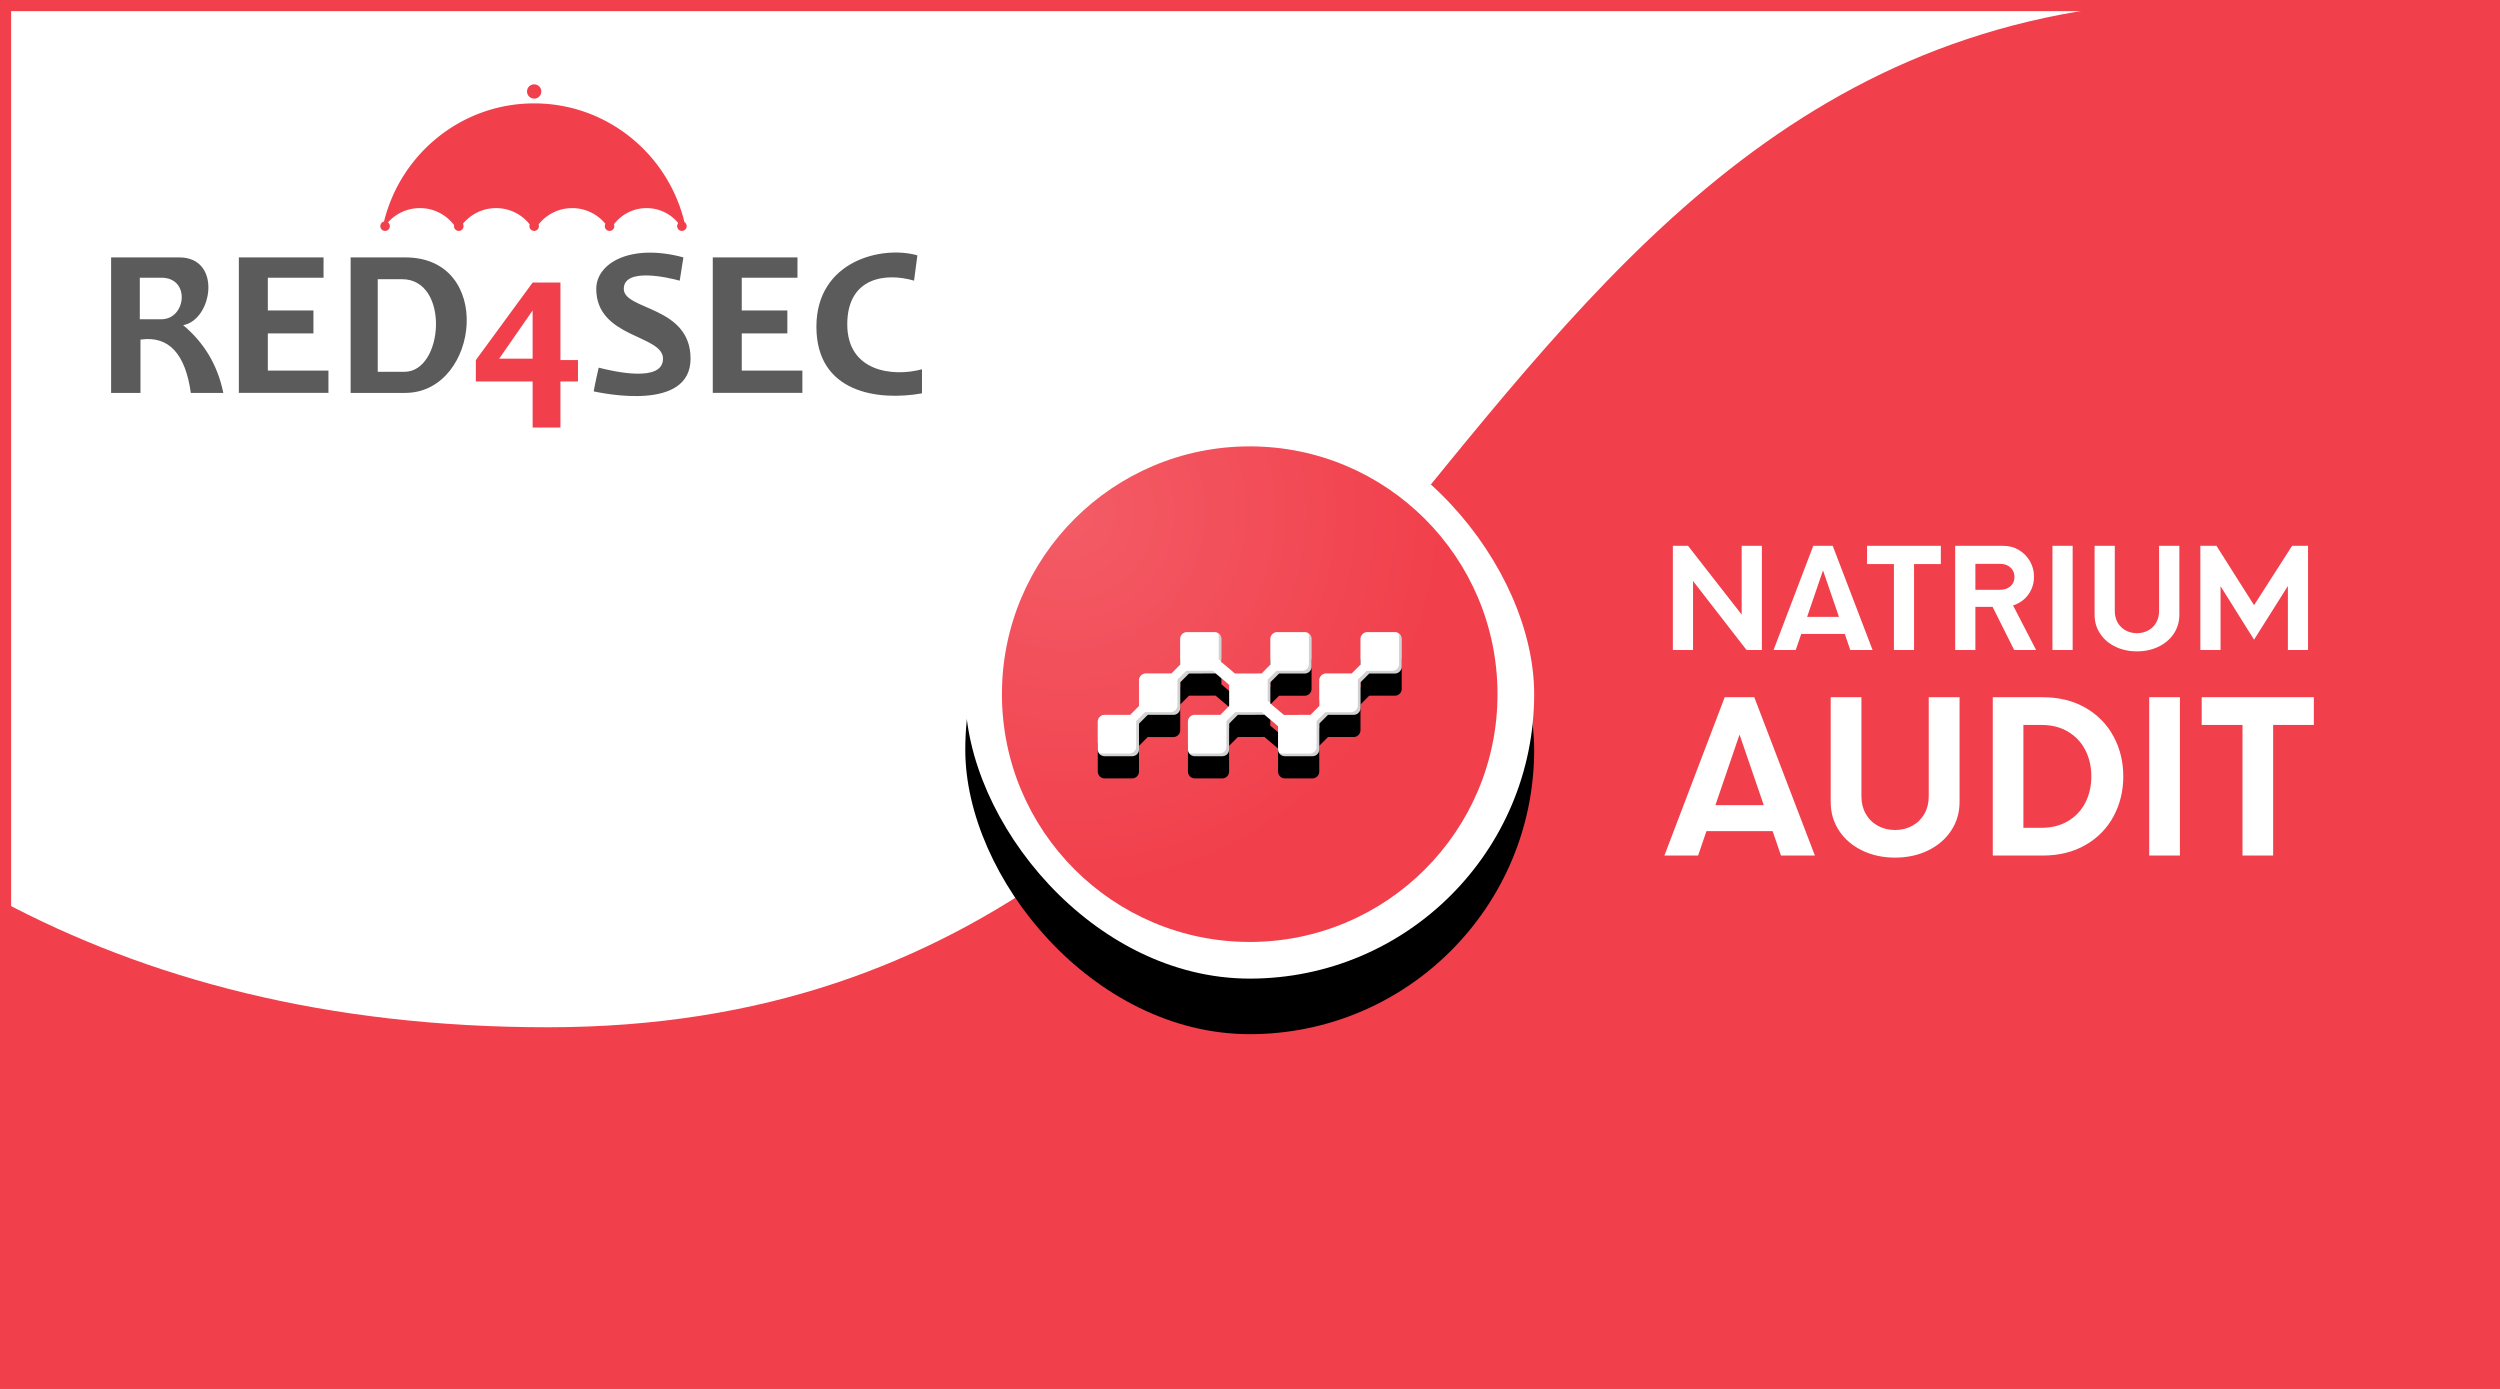 <svg xmlns="http://www.w3.org/2000/svg" xmlns:xlink="http://www.w3.org/1999/xlink" width="900" height="500"><defs><rect id="A" x="347.5" y="147.5" width="204.8" height="204.8" rx="102.4"/><filter x="-34.2%" y="-24.4%" width="168.4%" height="168.4%" id="B"><feOffset dy="20" in="SourceAlpha"/><feGaussianBlur stdDeviation="20"/><feColorMatrix values="0 0 0 0 0.631 0 0 0 0 0.118 0 0 0 0 0.153 0 0 0 0.2 0"/></filter><radialGradient cx="13.255%" cy="13.339%" fx="13.255%" fy="13.339%" r="77.301%" id="C"><stop stop-color="#fff" stop-opacity=".15" offset="0%"/><stop stop-color="#fff" stop-opacity="0" offset="100%"/></radialGradient><path d="M502.152 227.565h-9.898c-.655 0-1.284.26-1.747.725a2.48 2.48 0 0 0-.723 1.753v9.25l-3.16 3.164h-9.214c-.655 0-1.284.26-1.747.725a2.48 2.48 0 0 0-.723 1.753v9.25l-3.16 3.165-9.58.03-4.892-4.13v-7.63l3.16-3.164h9.22c.656.001 1.285-.26 1.75-.724a2.48 2.48 0 0 0 .725-1.754v-9.932a2.48 2.48 0 0 0-.723-1.757c-.464-.466-1.094-.727-1.75-.725H459.8c-.655 0-1.284.26-1.747.725a2.48 2.48 0 0 0-.724 1.753v9.25l-3.153 3.164-9.58.03-4.892-4.133v-8.31a2.48 2.48 0 0 0-.722-1.755c-.463-.466-1.092-.727-1.748-.727h-9.898c-.655 0-1.284.26-1.747.725a2.48 2.48 0 0 0-.724 1.753v9.25l-3.153 3.164h-9.2c-.655 0-1.284.26-1.747.725a2.48 2.48 0 0 0-.724 1.753v9.25l-3.153 3.164h-9.218c-.655 0-1.284.26-1.747.725a2.48 2.48 0 0 0-.724 1.753v9.93c.002 1.368 1.108 2.475 2.47 2.475h9.898c.655 0 1.284-.26 1.747-.726a2.48 2.48 0 0 0 .723-1.753v-9.25l3.155-3.164h9.22c.655 0 1.284-.26 1.747-.726a2.48 2.48 0 0 0 .723-1.753v-9.24l3.155-3.164 9.58-.03 4.892 4.133v7.62l-3.155 3.165h-9.22c-.656-.001-1.285.26-1.75.724a2.48 2.48 0 0 0-.724 1.754v9.93a2.48 2.48 0 0 0 .723 1.756c.464.466 1.094.727 1.75.726H440c1.365 0 2.47-1.1 2.47-2.48v-9.25l3.153-3.164 9.58-.03 4.892 4.133v8.306a2.48 2.48 0 0 0 .723 1.753c.463.465 1.092.726 1.747.726h9.898c1.365 0 2.47-1.1 2.47-2.48v-9.25l3.153-3.164h9.22c1.365 0 2.47-1.1 2.47-2.48v-9.234l3.153-3.164h9.22c1.364 0 2.47-1.11 2.47-2.478v-9.932c0-.66-.26-1.294-.727-1.76s-1.1-.726-1.757-.722z" id="D"/><filter x="-25.6%" y="-44.8%" width="151.2%" height="225.4%" id="E"><feOffset dy="8" in="SourceAlpha"/><feGaussianBlur stdDeviation="8"/><feColorMatrix values="0 0 0 0 0.631 0 0 0 0 0.118 0 0 0 0 0.153 0 0 0 0.2 0"/></filter></defs><g fill="none" fill-rule="evenodd"><path fill="#f13f4b" d="M0 0h900v500H0z"/><path d="M0 324.1c52.76 28.153 117.086 45.716 197.257 45.716C509.072 369.815 509.684 0 799 0 991.877 0 725.544 0 0 0v324.1z" fill="#fff"/><path d="M246.022 92.664l-1.322 8.384c-4.2-1.172-20.137-4.824-20.137 2.942s24.04 6.073 24.04 25.138-31.236 12.534-34.877 11.773c.48-2.78 1.36-6.592 1.803-8.543 5.468 1.393 23.157 5.455 23.157-3.23s-24.032-7.37-24.032-25.138c0-9.32 12.443-16.455 31.367-11.327zm84.24-.728l-1.203 9.096c-10.1-2.965-24.044-1.295-24.044 15.738s16.38 19.02 26.898 16.173v8.67c-15.838 2.816-38.008-.17-38.008-23.987s23.742-29.336 36.356-25.69zm-265.726.728c15.47 0 11.986 22.497 1.396 24.4 7.47 6.212 12.248 14.14 14.332 23.785l.127.605H68.7c-1.98-14.104-7.915-20.517-17.8-19.237l-.327.045v19.192H40v-48.78h24.535zm51.94 0v7.318H96.42v11.774h16.416v8.272H96.42v13.385h21.82v8.03H85.986v-48.78h30.49zm170.615 0v7.318h-20.055v11.774h16.416v8.272h-16.416v13.385h21.82v8.03H256.6v-48.78h30.49zm-141.207 0c32.004 0 26.7 47.8.79 48.766l-.79.015h-19.657v-48.78h19.657zm-1.132 7.848h-8.762v33.34h9.618c14.17 0 16.37-33.34-.857-33.34zm-86.63-.53h-7.79v14.947h7.79c8.888 0 10.558-14.947 0-14.947z" fill="#5b5b5b"/><path d="M201.76 101.723v27.9h6.308v7.7h-6.308v16.58h-10.012v-16.58h-20.443v-7.7l20.443-27.9h10.012zm-10.012 10.033L179.7 129.128h12.045v-17.372zm.553-74.538c26.184 0 48.148 18.21 54.1 42.747a1.71 1.71 0 0 1 .802 1.451c0 .946-.767 1.714-1.714 1.714s-1.714-.767-1.714-1.714c0-.42.15-.805.402-1.103-2.705-3.294-6.812-5.395-11.41-5.395-4.795 0-9.056 2.286-11.752 5.827a1.69 1.69 0 0 1 .138.672c0 .946-.767 1.714-1.714 1.714s-1.714-.767-1.714-1.714c0-.305.08-.592.22-.84-2.828-3.455-7.125-5.66-11.938-5.66-4.913 0-9.3 2.297-12.113 5.876a1.68 1.68 0 0 1 .118.622c0 .946-.767 1.714-1.714 1.714s-1.714-.767-1.714-1.714a1.71 1.71 0 0 1 .117-.623 15.39 15.39 0 0 0-12.112-5.876c-4.813 0-9.11 2.205-11.938 5.66.14.25.22.535.22.84 0 .946-.767 1.714-1.714 1.714s-1.714-.767-1.714-1.714a1.72 1.72 0 0 1 .039-.364 15.39 15.39 0 0 0-12.311-6.135c-4.566 0-8.67 1.984-11.493 5.138a1.71 1.71 0 0 1 .673 1.361c0 .946-.767 1.714-1.714 1.714s-1.714-.767-1.714-1.714c0-.813.567-1.494 1.327-1.67 6.03-24.427 27.94-42.528 54.047-42.528zm0-6.854a2.57 2.57 0 1 1 0 5.141 2.57 2.57 0 1 1 0-5.141z" fill="#f13f4b"/><use fill="#000" filter="url(#B)" xlink:href="#A"/><use fill="#fff" xlink:href="#A"/><g fill-rule="nonzero"><circle fill="#f13f4b" cx="449.9" cy="249.9" r="89.2"/><circle fill="url(#C)" cx="449.9" cy="249.9" r="89.2"/><use fill="#000" filter="url(#E)" xlink:href="#D"/><use fill="#fff" xlink:href="#D"/><path d="M438.733 229.085a2.46 2.46 0 0 0-.311-1.204c.785.438 1.272 1.268 1.272 2.17v8.154l-.962-.81v-8.308zm-10.725 13.37l-3.153 3.172v9.245c0 1.37-1.106 2.478-2.47 2.478h-9.22L410 260.522v9.25c-.01 1.36-1.11 2.46-2.465 2.462h-9.9a2.46 2.46 0 0 1-2.159-1.275 2.43 2.43 0 0 0 1.197.312h9.9c1.364 0 2.47-1.11 2.47-2.478v-9.25l3.153-3.167h9.22c1.364 0 2.47-1.11 2.47-2.478v-9.25l3.153-3.164 9.58-.03 4.892 4.13v.153l-3.93-3.32-9.585.04.001-.001zm26.246 13.894l4.892 4.13v.153l-3.93-3.32-9.58.03-3.153 3.172v9.25c-.004 1.365-1.11 2.47-2.47 2.47h-9.9c-.898.001-1.725-.487-2.16-1.275.366.206.78.313 1.2.312h9.9c.655 0 1.284-.26 1.747-.725a2.48 2.48 0 0 0 .723-1.753v-9.25l3.153-3.167 9.58-.025zm3.067-3.26l-.966-.81v-7.623l3.16-3.164h9.22c1.364 0 2.47-1.11 2.47-2.478v-9.93a2.46 2.46 0 0 0-.311-1.204c.785.438 1.272 1.268 1.272 2.168v9.93c-.001 1.368-1.106 2.477-2.47 2.478h-9.22l-3.153 3.172-.004 7.462zm47.302-23.04v9.93a2.48 2.48 0 0 1-.724 1.753c-.463.465-1.092.726-1.747.725h-9.22l-3.153 3.172v9.245a2.48 2.48 0 0 1-.724 1.753c-.463.465-1.092.726-1.747.725h-9.22l-3.155 3.172v9.25a2.48 2.48 0 0 1-.723 1.753c-.463.465-1.092.725-1.747.725h-9.898c-.898.001-1.725-.488-2.16-1.275a2.44 2.44 0 0 0 1.199.312h9.902c.655 0 1.284-.26 1.747-.725a2.48 2.48 0 0 0 .723-1.753v-9.25l3.153-3.164h9.22c.655 0 1.284-.26 1.747-.725a2.48 2.48 0 0 0 .723-1.753v-9.25l3.153-3.164h9.22c.655 0 1.284-.26 1.747-.725a2.48 2.48 0 0 0 .723-1.753v-9.938a2.46 2.46 0 0 0-.311-1.204 2.48 2.48 0 0 1 1.275 2.169l-.003-.001z" fill="#231f20" opacity=".2"/><g fill="#fff"><path d="M428.284 228.532c-.655 0-1.284.26-1.747.726a2.48 2.48 0 0 0-.723 1.753v9.24l-3.153 3.172h-9.22c-1.364 0-2.47 1.11-2.47 2.478v9.25l-3.153 3.164h-9.22c-1.364 0-2.47 1.11-2.47 2.478v9.932c-.001.42.106.834.31 1.2a2.47 2.47 0 0 1-1.271-2.166v-9.932c.001-1.368 1.106-2.477 2.47-2.478h9.214l3.16-3.164v-9.25c-.001-.66.26-1.292.726-1.758s1.096-.726 1.753-.724h9.214l3.16-3.164v-9.242c-.003-1.367 1.097-2.478 2.46-2.485h9.896a2.47 2.47 0 0 1 2.162 1.277 2.44 2.44 0 0 0-1.2-.312l-9.9.003zm14.197 18.18l.964.8v7.622l-3.16 3.165h-9.22c-1.364 0-2.47 1.11-2.47 2.478v9.932c-.001.42.106.834.31 1.2a2.47 2.47 0 0 1-1.271-2.166v-9.932c.001-1.368 1.106-2.477 2.47-2.478h9.22l3.155-3.164v-7.468zm15.8-6.46l-3.153 3.172-9.58.03-4.892-4.13v-.153l3.93 3.32 9.58-.03 3.155-3.164v-9.246c-.001-.658.26-1.29.722-1.755s1.092-.728 1.748-.728h9.9a2.47 2.47 0 0 1 2.159 1.277 2.44 2.44 0 0 0-1.199-.312h-9.9c-.655 0-1.284.26-1.747.726a2.48 2.48 0 0 0-.723 1.753v9.242zm46.032-11.408c-.366-.206-.78-.313-1.2-.312h-9.9c-.655 0-1.284.26-1.747.726a2.48 2.48 0 0 0-.723 1.753v9.24l-3.153 3.172h-9.22c-1.364.001-2.47 1.1-2.47 2.478v9.25l-3.153 3.164-9.58.03-4.892-4.13v-.153l3.93 3.32 9.58-.03 3.153-3.164v-9.25c.001-1.368 1.107-2.477 2.47-2.478h9.214l3.16-3.164v-9.246c-.001-.658.26-1.29.722-1.755s1.09-.728 1.747-.728h9.898a2.47 2.47 0 0 1 2.16 1.279v-.002z" opacity=".2"/><path d="M609.497 234v-24.83L628.76 234h5.518v-37.5h-7.275v24.756L607.7 196.5h-5.47V234h7.275zm36.972 0l1.978-5.786h15.674l1.978 5.786h8.032l-14.355-37.5h-7.007L638.486 234h7.983zm15.552-11.938h-11.45l5.713-16.724 5.737 16.724zM689.057 234v-30.933h9.644V196.5h-26.562v6.567h9.668V234h7.25zm22.08 0v-15.527h6.2L725.1 234h7.9l-8.3-16.04c1.48-.472 2.79-1.204 3.93-2.197s2.026-2.193 2.66-3.6.952-2.926.952-4.553c0-2.018-.488-3.878-1.465-5.58s-2.307-3.048-3.992-4.04-3.544-1.49-5.58-1.49H703.86V234h7.275zm8.984-21.68h-8.984v-9.326h8.984c.96 0 1.827.2 2.6.598s1.38.952 1.82 1.66.66 1.518.66 2.43c0 .928-.22 1.742-.66 2.44s-1.046 1.24-1.82 1.624-1.64.574-2.6.574zM746.156 234v-37.5h-7.275V234h7.275zm23.13.488c2.88 0 5.48-.562 7.8-1.685s4.146-2.686 5.48-4.687 2.002-4.272 2.002-6.812V196.5h-7.3v23.486c0 1.563-.346 2.946-1.038 4.15s-1.644 2.14-2.856 2.808-2.576 1-4.09 1c-1.497 0-2.852-.334-4.065-1s-2.165-1.603-2.856-2.808-1.038-2.588-1.038-4.15V196.5h-7.275v24.805c0 2.54.663 4.8 2 6.812s3.15 3.564 5.47 4.688 4.91 1.685 7.776 1.685zm30.112-.488v-22.974l12.06 19.263 12.183-19.336V234h7.25v-37.5h-5.737l-13.696 21.362-13.525-21.362h-5.81V234h7.275zm-188.082 74l3.006-8.795h23.824L641.15 308h12.21l-21.82-57h-10.65l-21.71 57h12.135zm23.64-18.146H617.55l8.684-25.42 8.72 25.42zm47.255 18.89c4.38 0 8.33-.854 11.856-2.56s6.302-4.082 8.33-7.125 3.043-6.494 3.043-10.354V251h-11.096v35.7c0 2.375-.526 4.478-1.577 6.31s-2.5 3.253-4.342 4.268-3.915 1.52-6.216 1.52c-2.276 0-4.336-.507-6.18-1.52s-3.3-2.437-4.342-4.268-1.577-3.934-1.577-6.31V251h-11.06v37.703c0 3.86 1.008 7.31 3.024 10.354s4.787 5.418 8.313 7.125 7.465 2.56 11.82 2.56zM735.4 308c5.84 0 10.953-1.262 15.345-3.785s7.762-5.956 10.112-10.298 3.525-9.147 3.525-14.417-1.175-10.075-3.525-14.417-5.72-7.774-10.112-10.298S741.24 251 735.4 251h-17.998v57H735.4zm-.482-9.982h-6.494v-37.035h6.494c3.66 0 6.847.804 9.556 2.412s4.787 3.816 6.234 6.624 2.17 5.968 2.17 9.48-.724 6.674-2.17 9.48-3.525 5.016-6.234 6.624-5.894 2.412-9.556 2.412zM784.77 308v-57h-11.06v57h11.06zm33.56 0v-47.018h14.658V251h-40.375v9.982H807.3V308h11.02z"/></g></g><path stroke="#f13f4b" stroke-width="4" d="M2 2h896v496H2z"/></g></svg>